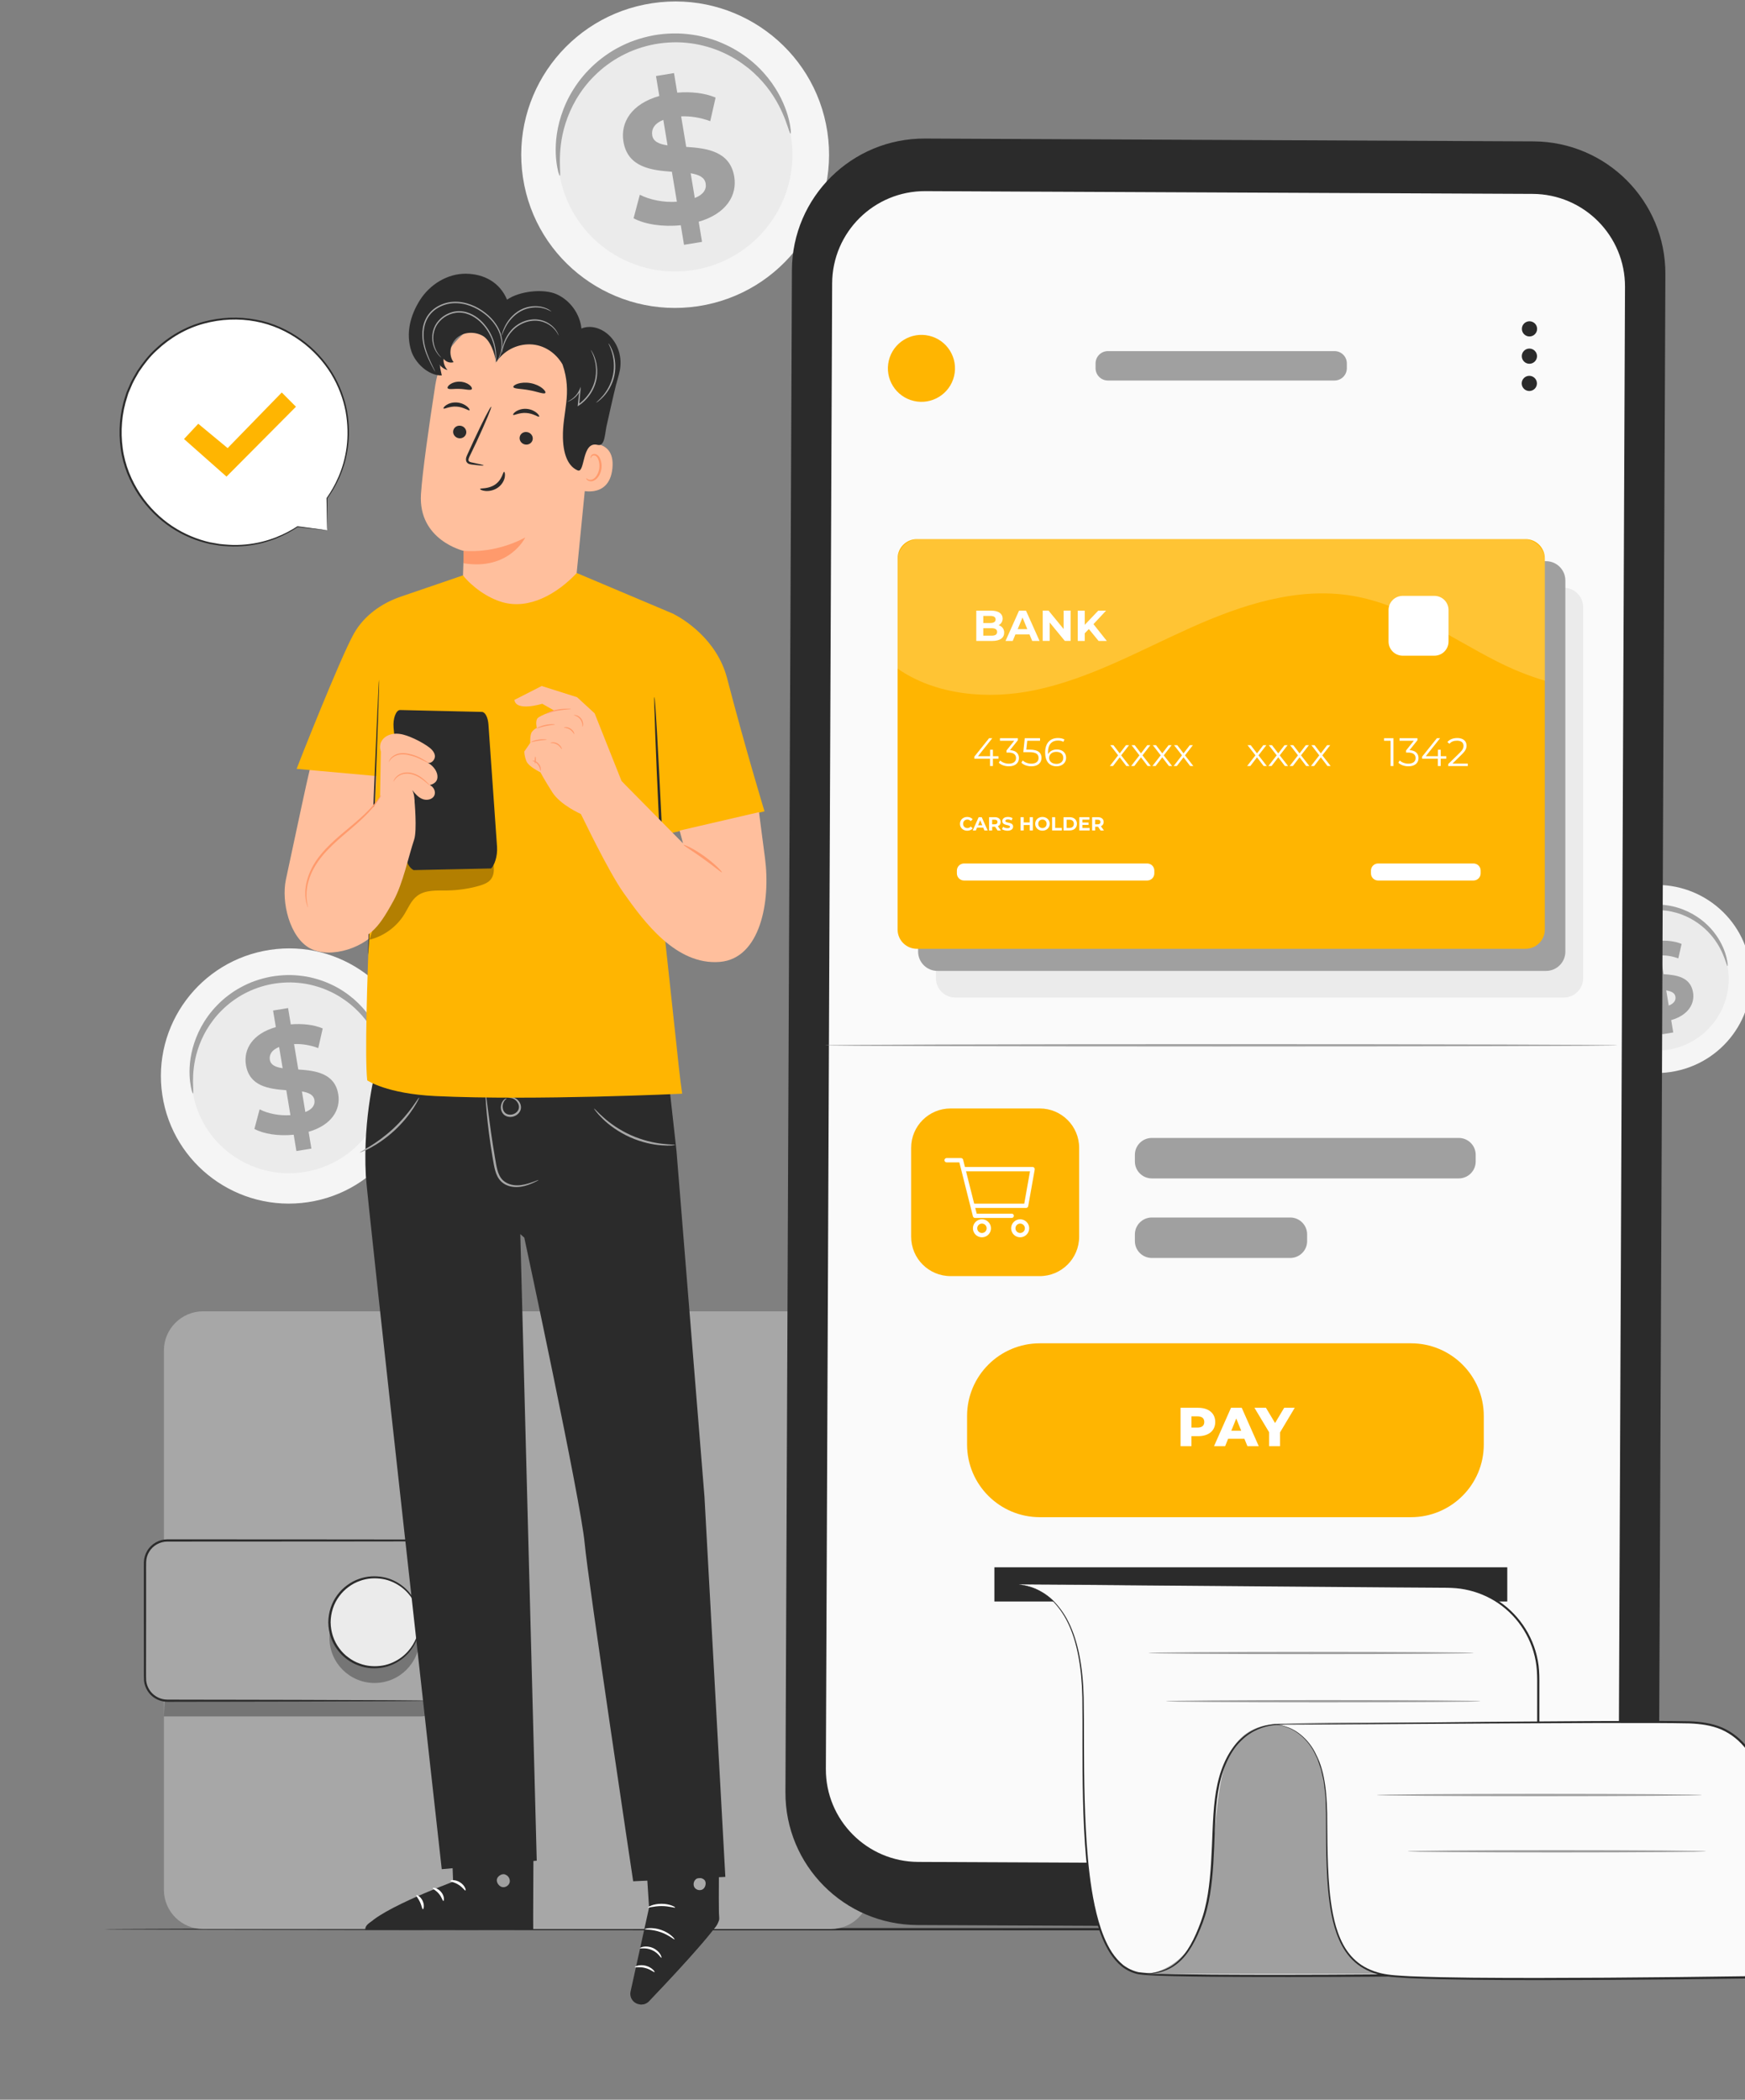 <svg width="290" height="349" viewBox="0 0 290 349" fill="none" xmlns="http://www.w3.org/2000/svg">
<rect x="0" y="0" width="290" height="349" fill="#808080" stroke="none"/>
<g clip-path="url(#clip0_59_1751)">
<path d="M137.496 21.904C139.593 35.811 129.972 48.788 116.005 50.896C102.039 52.997 89.006 43.425 86.909 29.517C84.811 15.609 94.433 2.632 108.399 0.532C122.373 -1.576 135.398 7.996 137.496 21.904Z" fill="#F5F5F5"/>
<path d="M131.479 22.812C133.077 33.413 125.747 43.305 115.102 44.907C104.458 46.508 94.53 39.216 92.925 28.615C91.328 18.015 98.658 8.122 109.302 6.521C119.954 4.919 129.882 12.212 131.479 22.812Z" fill="#EBEBEB"/>
<path d="M131.382 22.209C131.263 22.232 131.054 21.397 130.524 19.974C129.986 18.559 129.083 16.525 127.411 14.41C126.575 13.359 125.56 12.287 124.328 11.296C123.097 10.32 121.671 9.404 120.059 8.689C119.252 8.331 118.402 8.011 117.513 7.765C116.625 7.512 115.699 7.311 114.751 7.191C113.803 7.072 112.826 7.005 111.833 7.035C110.84 7.065 109.84 7.162 108.84 7.34C107.839 7.527 106.869 7.787 105.928 8.115C104.988 8.435 104.1 8.845 103.256 9.292C102.405 9.739 101.614 10.253 100.875 10.804C100.128 11.348 99.449 11.951 98.822 12.57C97.561 13.806 96.553 15.17 95.754 16.518C94.963 17.874 94.388 19.237 93.978 20.518C93.164 23.088 93.045 25.3 93.045 26.82C93.052 28.34 93.149 29.197 93.037 29.211C92.955 29.226 92.656 28.407 92.463 26.85C92.283 25.3 92.239 22.976 92.963 20.228C93.328 18.857 93.873 17.389 94.672 15.915C95.478 14.447 96.516 12.965 97.844 11.609C98.501 10.931 99.225 10.275 100.017 9.672C100.808 9.069 101.651 8.502 102.562 8.011C103.473 7.519 104.428 7.072 105.436 6.722C106.443 6.365 107.496 6.089 108.571 5.88C109.653 5.687 110.736 5.582 111.803 5.56C112.87 5.53 113.923 5.612 114.953 5.754C115.976 5.888 116.968 6.119 117.924 6.409C118.879 6.685 119.782 7.05 120.641 7.452C122.358 8.249 123.858 9.27 125.134 10.357C126.403 11.452 127.441 12.629 128.262 13.784C129.912 16.101 130.703 18.291 131.084 19.803C131.457 21.323 131.472 22.194 131.382 22.209Z" fill="#A0A0A0"/>
<path d="M116.117 36.854L116.67 40.199L113.677 40.691L113.139 37.435C110.146 37.748 107.153 37.286 105.294 36.281L106.331 32.37C108.011 33.226 110.295 33.681 112.49 33.532L111.661 28.548C108.205 28.295 104.316 27.803 103.607 23.527C103.084 20.361 104.936 17.27 109.571 15.952L109.019 12.637L112.012 12.145L112.549 15.4C114.826 15.207 117.103 15.445 118.924 16.22L118.036 20.138C116.364 19.527 114.729 19.274 113.199 19.341L114.042 24.414C117.491 24.637 121.32 25.144 122.022 29.353C122.544 32.452 120.723 35.513 116.117 36.854ZM110.937 24.161L110.235 19.922C108.713 20.54 108.227 21.509 108.392 22.5C108.563 23.542 109.556 23.959 110.937 24.161ZM117.274 30.5C117.103 29.457 116.14 29.032 114.781 28.794L115.468 32.913C116.909 32.34 117.439 31.461 117.274 30.5Z" fill="#A0A0A0"/>
<path d="M290.853 160.385C292.145 168.922 286.24 176.885 277.664 178.174C269.087 179.463 261.092 173.593 259.809 165.056C258.517 156.519 264.422 148.556 272.998 147.267C281.568 145.971 289.562 151.848 290.853 160.385Z" fill="#F5F5F5"/>
<path d="M287.158 160.936C288.144 167.439 283.643 173.511 277.111 174.494C270.58 175.477 264.489 171 263.503 164.497C262.518 157.994 267.019 151.923 273.551 150.939C280.082 149.956 286.173 154.433 287.158 160.936Z" fill="#EBEBEB"/>
<path d="M287.099 160.571C287.024 160.586 286.897 160.072 286.569 159.201C286.24 158.329 285.681 157.085 284.658 155.789C284.143 155.141 283.523 154.485 282.769 153.882C282.016 153.279 281.142 152.72 280.149 152.28C279.657 152.057 279.134 151.863 278.589 151.714C278.044 151.558 277.477 151.431 276.895 151.364C276.313 151.29 275.715 151.252 275.103 151.267C274.499 151.282 273.879 151.349 273.267 151.453C272.655 151.573 272.058 151.729 271.483 151.93C270.908 152.124 270.363 152.377 269.841 152.653C269.318 152.928 268.833 153.241 268.378 153.576C267.923 153.912 267.505 154.277 267.116 154.657C266.34 155.416 265.728 156.251 265.235 157.078C264.75 157.912 264.392 158.746 264.146 159.528C263.645 161.1 263.571 162.463 263.571 163.395C263.578 164.326 263.638 164.855 263.563 164.862C263.511 164.87 263.332 164.37 263.212 163.417C263.101 162.463 263.078 161.041 263.519 159.35C263.742 158.508 264.078 157.607 264.571 156.705C265.064 155.804 265.706 154.895 266.519 154.061C266.922 153.644 267.363 153.241 267.848 152.876C268.333 152.504 268.848 152.161 269.408 151.856C269.968 151.558 270.55 151.282 271.17 151.066C271.789 150.85 272.431 150.679 273.095 150.552C273.76 150.433 274.424 150.373 275.081 150.351C275.738 150.336 276.38 150.381 277.014 150.47C277.641 150.552 278.253 150.694 278.836 150.872C279.418 151.044 279.978 151.267 280.5 151.513C281.553 152.005 282.471 152.63 283.255 153.293C284.031 153.964 284.673 154.686 285.173 155.394C286.188 156.817 286.673 158.158 286.905 159.089C287.144 160.028 287.151 160.564 287.099 160.571Z" fill="#A0A0A0"/>
<path d="M277.731 169.555L278.074 171.604L276.238 171.909L275.909 169.913C274.073 170.106 272.237 169.823 271.095 169.205L271.737 166.806C272.767 167.335 274.17 167.611 275.514 167.522L275.006 164.46C272.886 164.303 270.498 163.998 270.065 161.383C269.744 159.439 270.878 157.54 273.722 156.735L273.386 154.701L275.223 154.396L275.551 156.392C276.947 156.273 278.343 156.422 279.463 156.891L278.918 159.298C277.895 158.918 276.887 158.769 275.954 158.806L276.469 161.92C278.582 162.061 280.94 162.367 281.366 164.952C281.679 166.859 280.552 168.736 277.731 169.555ZM274.551 161.763L274.118 159.164C273.185 159.543 272.886 160.139 272.983 160.743C273.095 161.383 273.7 161.644 274.551 161.763ZM278.44 165.659C278.335 165.019 277.746 164.758 276.91 164.616L277.328 167.142C278.216 166.784 278.537 166.248 278.44 165.659Z" fill="#A0A0A0"/>
<path d="M69.091 175.678C70.838 187.262 62.828 198.063 51.199 199.814C39.569 201.564 28.723 193.594 26.977 182.01C25.23 170.427 33.239 159.625 44.869 157.875C56.491 156.124 67.344 164.095 69.091 175.678Z" fill="#F5F5F5"/>
<path d="M64.082 176.431C65.419 185.258 59.313 193.489 50.445 194.823C41.584 196.156 33.314 190.085 31.985 181.258C30.657 172.43 36.755 164.199 45.623 162.866C54.483 161.532 62.746 167.603 64.082 176.431Z" fill="#EBEBEB"/>
<path d="M64 175.924C63.903 175.939 63.732 175.246 63.284 174.062C62.836 172.885 62.082 171.194 60.694 169.428C59.999 168.549 59.148 167.663 58.126 166.836C57.103 166.024 55.916 165.257 54.565 164.668C53.893 164.37 53.184 164.102 52.445 163.901C51.706 163.692 50.938 163.521 50.146 163.424C49.355 163.327 48.541 163.268 47.72 163.298C46.899 163.32 46.063 163.402 45.227 163.551C44.391 163.707 43.585 163.923 42.809 164.192C42.025 164.46 41.286 164.802 40.584 165.167C39.875 165.54 39.218 165.972 38.599 166.426C37.979 166.881 37.412 167.38 36.889 167.894C35.844 168.922 35.001 170.054 34.329 171.179C33.665 172.311 33.187 173.443 32.851 174.509C32.172 176.647 32.075 178.494 32.075 179.753C32.082 181.019 32.164 181.727 32.067 181.749C31.993 181.764 31.754 181.079 31.59 179.783C31.44 178.494 31.403 176.557 32.008 174.27C32.314 173.131 32.769 171.909 33.433 170.68C34.105 169.458 34.971 168.222 36.076 167.097C36.621 166.531 37.225 165.987 37.882 165.488C38.539 164.989 39.241 164.512 40.002 164.11C40.756 163.7 41.555 163.327 42.398 163.037C43.234 162.739 44.115 162.508 45.011 162.337C45.914 162.18 46.81 162.091 47.698 162.068C48.586 162.046 49.467 162.113 50.318 162.225C51.169 162.337 51.997 162.53 52.789 162.769C53.58 163 54.334 163.298 55.05 163.633C56.484 164.296 57.73 165.145 58.79 166.054C59.843 166.97 60.709 167.946 61.395 168.907C62.769 170.836 63.426 172.661 63.746 173.92C64.06 175.187 64.067 175.917 64 175.924Z" fill="#A0A0A0"/>
<path d="M51.288 188.119L51.751 190.905L49.258 191.314L48.81 188.603C46.317 188.864 43.824 188.484 42.279 187.642L43.145 184.387C44.541 185.102 46.444 185.474 48.265 185.355L47.578 181.206C44.705 180.99 41.465 180.58 40.875 177.027C40.435 174.39 41.98 171.812 45.839 170.717L45.384 167.961L47.877 167.551L48.325 170.263C50.221 170.106 52.117 170.3 53.632 170.941L52.893 174.203C51.505 173.689 50.139 173.481 48.87 173.54L49.572 177.764C52.445 177.95 55.633 178.375 56.215 181.876C56.64 184.454 55.118 187.001 51.288 188.119ZM46.974 177.548L46.384 174.017C45.115 174.531 44.712 175.343 44.846 176.163C44.996 177.034 45.824 177.384 46.974 177.548ZM52.251 182.83C52.109 181.958 51.303 181.608 50.176 181.407L50.743 184.834C51.945 184.364 52.386 183.627 52.251 182.83Z" fill="#A0A0A0"/>
<path d="M355.877 320.656C355.877 320.76 280.09 320.849 186.619 320.849C93.119 320.849 17.34 320.76 17.34 320.656C17.34 320.551 93.112 320.462 186.619 320.462C280.09 320.462 355.877 320.544 355.877 320.656Z" fill="#2B2B2B"/>
<path d="M138.078 320.626H33.777C30.164 320.626 27.238 317.706 27.238 314.101V224.479C27.238 220.873 30.164 217.953 33.777 217.953H138.085C141.698 217.953 144.624 220.873 144.624 224.479V314.101C144.617 317.706 141.691 320.626 138.078 320.626Z" fill="#A7A7A7"/>
<g opacity="0.3">
<path d="M27.238 285.287H69.995C71.637 285.287 72.973 283.961 72.973 282.315H27.357L27.238 285.287Z" fill="black"/>
</g>
<path d="M71.01 282.687H27.813C25.76 282.687 24.088 281.026 24.088 278.97V259.751C24.088 257.702 25.753 256.034 27.813 256.034H71.002C73.055 256.034 74.727 257.695 74.727 259.751V278.97C74.727 281.026 73.062 282.687 71.01 282.687Z" fill="#A7A7A7"/>
<path d="M71.01 282.687C71.002 282.65 71.547 282.732 72.458 282.352C72.898 282.151 73.421 281.815 73.868 281.257C74.301 280.705 74.652 279.916 74.652 278.992C74.637 275.23 74.615 269.822 74.593 263.133C74.593 262.298 74.585 261.442 74.585 260.563C74.578 260.123 74.6 259.676 74.54 259.259C74.481 258.834 74.346 258.417 74.13 258.03C73.704 257.263 72.973 256.644 72.099 256.369C71.659 256.227 71.211 256.19 70.726 256.197C70.241 256.197 69.756 256.197 69.263 256.197C65.322 256.205 61.104 256.212 56.67 256.212C47.803 256.22 38.047 256.22 27.813 256.227C26.596 256.22 25.409 256.883 24.797 257.918C24.476 258.425 24.312 259.013 24.289 259.609C24.274 260.22 24.282 260.853 24.282 261.472C24.282 263.96 24.282 266.41 24.282 268.816C24.282 271.223 24.282 273.591 24.274 275.908C24.282 277.055 24.252 278.232 24.289 279.327C24.401 280.4 25.021 281.398 25.924 281.949C26.372 282.233 26.88 282.411 27.395 282.471C27.902 282.523 28.47 282.486 29.007 282.501C30.089 282.501 31.157 282.501 32.202 282.508C34.299 282.508 36.345 282.516 38.315 282.516C42.256 282.523 45.929 282.531 49.288 282.538C55.984 282.56 61.41 282.583 65.172 282.598C67.038 282.612 68.487 282.627 69.494 282.635C69.972 282.642 70.345 282.65 70.614 282.657C70.875 282.672 71.01 282.687 71.01 282.687C71.01 282.687 70.875 282.702 70.621 282.702C70.353 282.709 69.98 282.709 69.502 282.724C68.494 282.732 67.046 282.747 65.18 282.761C61.41 282.776 55.991 282.799 49.295 282.821C45.936 282.829 42.264 282.836 38.323 282.843C36.352 282.843 34.314 282.851 32.209 282.851C31.157 282.851 30.089 282.851 29.014 282.858C28.47 282.851 27.947 282.888 27.365 282.829C26.797 282.761 26.238 282.568 25.745 282.262C24.752 281.659 24.066 280.556 23.939 279.38C23.894 278.21 23.924 277.093 23.916 275.923C23.916 273.606 23.916 271.237 23.909 268.831C23.909 266.425 23.909 263.974 23.909 261.486C23.909 260.861 23.901 260.25 23.916 259.609C23.939 258.954 24.133 258.298 24.483 257.732C25.163 256.585 26.477 255.847 27.828 255.855C38.061 255.862 47.81 255.862 56.685 255.87C61.119 255.877 65.337 255.885 69.278 255.885C69.77 255.885 70.263 255.885 70.741 255.885C71.219 255.877 71.741 255.914 72.211 256.078C73.159 256.384 73.951 257.054 74.406 257.888C74.637 258.306 74.787 258.76 74.846 259.222C74.906 259.691 74.884 260.131 74.884 260.57C74.884 261.449 74.876 262.306 74.876 263.14C74.846 269.822 74.831 275.238 74.817 279C74.802 279.961 74.428 280.773 73.973 281.339C73.503 281.905 72.965 282.24 72.502 282.434C72.04 282.627 71.659 282.665 71.405 282.702C71.136 282.694 71.01 282.687 71.01 282.687Z" fill="#2B2B2B"/>
<g opacity="0.3">
<path d="M62.246 279.73C66.385 279.73 69.741 276.381 69.741 272.251C69.741 268.12 66.385 264.772 62.246 264.772C58.107 264.772 54.752 268.12 54.752 272.251C54.752 276.381 58.107 279.73 62.246 279.73Z" fill="black"/>
</g>
<path d="M67.543 274.932C70.469 272.012 70.469 267.276 67.543 264.355C64.616 261.435 59.871 261.435 56.944 264.355C54.017 267.276 54.017 272.012 56.944 274.932C59.871 277.853 64.616 277.853 67.543 274.932Z" fill="#EBEBEB"/>
<path d="M69.748 269.643C69.696 269.651 69.741 268.973 69.442 267.833C69.151 266.716 68.397 265.069 66.703 263.803C65.867 263.185 64.814 262.656 63.605 262.447C62.403 262.246 61.044 262.291 59.761 262.783C59.111 263.006 58.484 263.349 57.909 263.781C57.327 264.205 56.805 264.727 56.364 265.33C55.468 266.522 54.961 268.057 54.946 269.636C54.961 271.215 55.468 272.75 56.364 273.949C56.797 274.552 57.327 275.081 57.909 275.498C58.484 275.93 59.111 276.273 59.761 276.497C61.052 276.988 62.403 277.033 63.605 276.832C64.814 276.623 65.867 276.094 66.703 275.476C68.389 274.21 69.144 272.563 69.442 271.446C69.733 270.314 69.696 269.643 69.748 269.643C69.748 269.643 69.845 270.314 69.584 271.491C69.33 272.645 68.599 274.359 66.867 275.7C66.008 276.355 64.926 276.921 63.664 277.152C62.41 277.376 60.992 277.346 59.634 276.839C58.954 276.608 58.29 276.251 57.685 275.804C57.073 275.364 56.514 274.813 56.058 274.18C55.11 272.928 54.573 271.312 54.558 269.643C54.573 267.982 55.11 266.366 56.058 265.107C56.521 264.474 57.073 263.922 57.685 263.483C58.29 263.036 58.947 262.678 59.634 262.447C60.992 261.941 62.41 261.911 63.664 262.134C64.926 262.365 66.016 262.932 66.867 263.587C68.599 264.928 69.33 266.649 69.584 267.796C69.838 268.98 69.748 269.643 69.748 269.643Z" fill="#2B2B2B"/>
<path d="M253.568 320.432L152.455 319.963C140.295 319.911 130.479 310.026 130.531 297.891L131.606 44.914C131.658 32.772 141.564 22.969 153.731 23.029L254.845 23.498C267.004 23.558 276.82 33.435 276.768 45.57L275.693 298.546C275.648 310.689 265.743 320.492 253.568 320.432Z" fill="#2B2B2B"/>
<path d="M254.703 32.228L235.101 32.139L177.849 31.878L170.952 31.849L153.791 31.767C145.266 31.729 138.332 38.59 138.294 47.097L137.249 294.017C137.212 302.517 144.087 309.437 152.604 309.474L253.516 309.936C262.041 309.973 268.975 303.113 269.012 294.606L270.057 47.685C270.095 39.186 263.22 32.266 254.703 32.228Z" fill="#FAFAFA"/>
<path d="M255.449 54.666C255.449 55.358 254.882 55.925 254.18 55.925C253.486 55.925 252.919 55.358 252.919 54.658C252.919 53.965 253.486 53.399 254.188 53.399C254.89 53.407 255.457 53.973 255.449 54.666Z" fill="#2B2B2B"/>
<path d="M255.435 59.202C255.435 59.895 254.867 60.461 254.166 60.461C253.471 60.461 252.904 59.895 252.904 59.195C252.904 58.502 253.471 57.936 254.173 57.936C254.875 57.943 255.435 58.509 255.435 59.202Z" fill="#2B2B2B"/>
<path d="M255.42 63.731C255.42 64.424 254.852 64.99 254.151 64.99C253.456 64.99 252.889 64.424 252.889 63.724C252.889 63.031 253.456 62.465 254.158 62.465C254.86 62.472 255.42 63.038 255.42 63.731Z" fill="#2B2B2B"/>
<path d="M259.891 165.801H158.747C156.978 165.801 155.537 164.363 155.537 162.598V100.903C155.537 99.138 156.971 97.7 158.747 97.7H259.891C261.66 97.7 263.101 99.138 263.101 100.903V162.598C263.101 164.363 261.667 165.801 259.891 165.801Z" fill="#EBEBEB"/>
<path d="M256.935 161.376H155.791C154.022 161.376 152.581 159.938 152.581 158.173V96.478C152.581 94.713 154.022 93.275 155.791 93.275H256.935C258.704 93.275 260.145 94.713 260.145 96.478V158.173C260.145 159.946 258.711 161.376 256.935 161.376Z" fill="#A0A0A0"/>
<path d="M253.524 157.704H152.38C150.611 157.704 149.17 156.273 149.17 154.5V92.806C149.17 91.04 150.611 89.603 152.38 89.603H253.524C255.293 89.603 256.733 91.04 256.733 92.806V154.5C256.733 156.266 255.3 157.704 253.524 157.704Z" fill="#FFB501"/>
<path d="M166.883 105.157C166.883 106.028 166.189 106.535 164.86 106.535H162.248V101.499H164.719C165.98 101.499 166.63 102.028 166.63 102.81C166.63 103.317 166.368 103.704 165.958 103.92C166.525 104.091 166.883 104.523 166.883 105.157ZM163.412 102.371V103.555H164.577C165.144 103.555 165.458 103.354 165.458 102.959C165.458 102.564 165.144 102.371 164.577 102.371H163.412ZM165.711 105.037C165.711 104.613 165.39 104.412 164.778 104.412H163.412V105.656H164.778C165.383 105.656 165.711 105.469 165.711 105.037Z" fill="white"/>
<path d="M171.093 105.454H168.749L168.302 106.534H167.107L169.354 101.499H170.511L172.765 106.534H171.541L171.093 105.454ZM170.728 104.568L169.929 102.639L169.13 104.568H170.728Z" fill="white"/>
<path d="M177.923 101.491V106.527H176.96L174.445 103.466V106.527H173.288V101.491H174.258L176.766 104.553V101.491H177.923Z" fill="white"/>
<path d="M180.954 104.553L180.275 105.261V106.534H179.11V101.499H180.275V103.853L182.514 101.499H183.813L181.723 103.741L183.94 106.534H182.574L180.954 104.553Z" fill="white"/>
<path d="M165.935 126.111H165.01V127.325H164.532V126.111H161.92V125.769L164.375 122.699H164.905L162.532 125.687H164.547V124.614H165.01V125.687H165.935V126.111Z" fill="white"/>
<path d="M169.339 125.999C169.339 126.774 168.779 127.37 167.66 127.37C166.988 127.37 166.346 127.139 165.988 126.774L166.219 126.394C166.518 126.707 167.055 126.931 167.66 126.931C168.429 126.931 168.854 126.573 168.854 125.999C168.854 125.441 168.466 125.083 167.6 125.083H167.272V124.733L168.555 123.124H166.182V122.699H169.16V123.035L167.846 124.681C168.847 124.741 169.339 125.262 169.339 125.999Z" fill="white"/>
<path d="M173.086 125.97C173.086 126.759 172.534 127.37 171.407 127.37C170.735 127.37 170.101 127.139 169.742 126.774L169.974 126.394C170.272 126.707 170.802 126.931 171.399 126.931C172.191 126.931 172.601 126.551 172.601 125.985C172.601 125.389 172.228 125.016 171.049 125.016H170.063L170.302 122.699H172.84V123.124H170.72L170.563 124.599H171.161C172.556 124.599 173.086 125.15 173.086 125.97Z" fill="white"/>
<path d="M177.177 125.947C177.177 126.811 176.498 127.37 175.594 127.37C174.363 127.37 173.691 126.521 173.691 125.061C173.691 123.489 174.549 122.67 175.811 122.67C176.229 122.67 176.617 122.744 176.908 122.923L176.714 123.303C176.475 123.146 176.162 123.087 175.811 123.087C174.811 123.087 174.169 123.727 174.169 124.986C174.169 125.091 174.176 125.225 174.191 125.366C174.423 124.86 174.967 124.577 175.609 124.577C176.535 124.562 177.177 125.098 177.177 125.947ZM176.707 125.962C176.707 125.351 176.259 124.964 175.542 124.964C174.833 124.964 174.348 125.404 174.348 125.977C174.348 126.484 174.773 126.968 175.572 126.968C176.244 126.968 176.707 126.573 176.707 125.962Z" fill="white"/>
<path d="M187.187 127.325L186.082 125.873L184.97 127.325H184.44L185.821 125.545L184.507 123.854H185.037L186.082 125.217L187.127 123.854H187.642L186.328 125.545L187.717 127.325H187.187Z" fill="white"/>
<path d="M190.725 127.325L189.62 125.873L188.508 127.325H187.978L189.359 125.545L188.045 123.854H188.575L189.62 125.217L190.665 123.854H191.18L189.867 125.545L191.255 127.325H190.725Z" fill="white"/>
<path d="M194.263 127.325L193.158 125.873L192.046 127.325H191.516L192.897 125.545L191.583 123.854H192.113L193.158 125.217L194.203 123.854H194.718L193.405 125.545L194.793 127.325H194.263Z" fill="white"/>
<path d="M197.794 127.325L196.689 125.873L195.577 127.325H195.047L196.428 125.545L195.114 123.854H195.644L196.689 125.217L197.734 123.854H198.249L196.935 125.545L198.324 127.325H197.794Z" fill="white"/>
<path d="M210.006 127.325L208.901 125.873L207.789 127.325H207.259L208.64 125.545L207.326 123.854H207.856L208.901 125.217L209.946 123.854H210.461L209.147 125.545L210.536 127.325H210.006Z" fill="white"/>
<path d="M213.536 127.325L212.432 125.873L211.32 127.325H210.79L212.17 125.545L210.857 123.854H211.387L212.432 125.217L213.477 123.854H213.992L212.678 125.545L214.066 127.325H213.536Z" fill="white"/>
<path d="M217.075 127.325L215.97 125.873L214.858 127.325H214.328L215.709 125.545L214.395 123.854H214.925L215.97 125.217L217.015 123.854H217.53L216.216 125.545L217.605 127.325H217.075Z" fill="white"/>
<path d="M220.613 127.325L219.508 125.873L218.396 127.325H217.866L219.247 125.545L217.933 123.854H218.463L219.508 125.217L220.553 123.854H221.068L219.754 125.545L221.143 127.325H220.613Z" fill="white"/>
<path d="M231.578 122.699V127.325H231.1V123.124H230.01V122.699H231.578Z" fill="white"/>
<path d="M235.743 125.999C235.743 126.774 235.183 127.37 234.064 127.37C233.392 127.37 232.75 127.139 232.392 126.774L232.623 126.394C232.922 126.707 233.459 126.931 234.064 126.931C234.833 126.931 235.258 126.573 235.258 125.999C235.258 125.441 234.87 125.083 234.004 125.083H233.675V124.733L234.959 123.124H232.586V122.699H235.564V123.035L234.25 124.681C235.251 124.741 235.743 125.262 235.743 125.999Z" fill="white"/>
<path d="M240.356 126.111H239.431V127.325H238.953V126.111H236.34V125.769L238.796 122.699H239.326L236.952 125.687H238.968V124.614H239.431V125.687H240.356V126.111Z" fill="white"/>
<path d="M243.932 126.908V127.333H240.677V126.998L242.603 125.113C243.126 124.599 243.223 124.286 243.223 123.973C243.223 123.437 242.85 123.109 242.14 123.109C241.595 123.109 241.177 123.273 240.879 123.623L240.543 123.333C240.901 122.908 241.476 122.67 242.185 122.67C243.126 122.67 243.723 123.146 243.723 123.921C243.723 124.361 243.581 124.763 242.961 125.366L241.386 126.916H243.932V126.908Z" fill="white"/>
<path d="M159.538 136.928C159.538 136.265 160.053 135.788 160.74 135.788C161.121 135.788 161.442 135.929 161.651 136.175L161.322 136.481C161.173 136.309 160.986 136.22 160.77 136.22C160.359 136.22 160.061 136.51 160.061 136.928C160.061 137.345 160.352 137.635 160.77 137.635C160.994 137.635 161.181 137.546 161.322 137.375L161.651 137.68C161.442 137.933 161.121 138.075 160.74 138.075C160.046 138.067 159.538 137.591 159.538 136.928Z" fill="white"/>
<path d="M163.405 137.561H162.375L162.181 138.03H161.658L162.644 135.825H163.151L164.136 138.03H163.599L163.405 137.561ZM163.248 137.174L162.897 136.332L162.546 137.174H163.248Z" fill="white"/>
<path d="M165.786 138.03L165.361 137.412H165.338H164.89V138.03H164.375V135.825H165.331C165.921 135.825 166.294 136.131 166.294 136.63C166.294 136.957 166.13 137.203 165.838 137.33L166.339 138.038H165.786V138.03ZM165.301 136.242H164.883V137.01H165.301C165.614 137.01 165.771 136.868 165.771 136.622C165.771 136.384 165.614 136.242 165.301 136.242Z" fill="white"/>
<path d="M166.525 137.814L166.697 137.427C166.883 137.561 167.16 137.658 167.428 137.658C167.734 137.658 167.854 137.553 167.854 137.419C167.854 137.01 166.57 137.293 166.57 136.473C166.57 136.101 166.876 135.788 167.503 135.788C167.779 135.788 168.063 135.855 168.272 135.982L168.115 136.369C167.906 136.25 167.697 136.198 167.503 136.198C167.197 136.198 167.085 136.309 167.085 136.451C167.085 136.861 168.369 136.577 168.369 137.389C168.369 137.762 168.063 138.075 167.428 138.075C167.077 138.067 166.719 137.963 166.525 137.814Z" fill="white"/>
<path d="M171.646 135.825V138.03H171.131V137.129H170.123V138.03H169.608V135.825H170.123V136.697H171.131V135.825H171.646Z" fill="white"/>
<path d="M172.034 136.928C172.034 136.272 172.549 135.788 173.243 135.788C173.937 135.788 174.452 136.272 174.452 136.928C174.452 137.583 173.937 138.067 173.243 138.067C172.541 138.067 172.034 137.583 172.034 136.928ZM173.937 136.928C173.937 136.51 173.639 136.22 173.243 136.22C172.847 136.22 172.549 136.51 172.549 136.928C172.549 137.345 172.847 137.635 173.243 137.635C173.639 137.635 173.937 137.345 173.937 136.928Z" fill="white"/>
<path d="M174.84 135.825H175.356V137.613H176.468V138.03H174.848V135.825H174.84Z" fill="white"/>
<path d="M176.751 135.825H177.759C178.483 135.825 178.976 136.257 178.976 136.928C178.976 137.598 178.483 138.03 177.759 138.03H176.751V135.825ZM177.737 137.613C178.177 137.613 178.461 137.352 178.461 136.928C178.461 136.503 178.17 136.242 177.737 136.242H177.267V137.613H177.737Z" fill="white"/>
<path d="M181.081 137.62V138.03H179.372V135.825H181.044V136.235H179.879V136.712H180.909V137.106H179.879V137.62H181.081Z" fill="white"/>
<path d="M182.902 138.03L182.477 137.412H182.454H182.006V138.03H181.499V135.825H182.454C183.044 135.825 183.417 136.131 183.417 136.63C183.417 136.957 183.253 137.203 182.962 137.33L183.462 138.038H182.902V138.03ZM182.417 136.242H181.999V137.01H182.417C182.73 137.01 182.887 136.868 182.887 136.622C182.887 136.384 182.73 136.242 182.417 136.242Z" fill="white"/>
<path d="M190.65 146.351H160.21C159.553 146.351 159.023 145.822 159.023 145.167V144.705C159.023 144.049 159.553 143.52 160.21 143.52H190.65C191.307 143.52 191.837 144.049 191.837 144.705V145.167C191.837 145.822 191.307 146.351 190.65 146.351Z" fill="white"/>
<path d="M244.88 146.351H229.025C228.368 146.351 227.838 145.822 227.838 145.167V144.705C227.838 144.049 228.368 143.52 229.025 143.52H244.88C245.537 143.52 246.067 144.049 246.067 144.705V145.167C246.067 145.822 245.529 146.351 244.88 146.351Z" fill="white"/>
<g opacity="0.2">
<path d="M253.173 89.603H152.738C150.768 89.603 149.178 91.197 149.178 93.156V111.138C155.523 115.556 164.241 116.33 171.974 114.714C181.088 112.814 189.344 108.159 197.839 104.352C206.333 100.538 215.656 97.476 224.838 99.048C233.496 100.531 240.879 105.916 248.709 109.902C251.24 111.19 253.964 112.323 256.748 113.135V93.163C256.733 91.197 255.136 89.603 253.173 89.603Z" fill="white"/>
</g>
<path d="M172.788 212.105H157.978C154.358 212.105 151.424 209.178 151.424 205.565V190.778C151.424 187.165 154.358 184.238 157.978 184.238H172.788C176.408 184.238 179.342 187.165 179.342 190.778V205.558C179.342 209.178 176.408 212.105 172.788 212.105Z" fill="#FFB501"/>
<path d="M168.137 202.436H162.039C161.875 202.436 161.733 202.325 161.688 202.161L159.434 193.199H157.314C157.112 193.199 156.956 193.035 156.956 192.842C156.956 192.641 157.12 192.484 157.314 192.484H159.71C159.874 192.484 160.016 192.596 160.061 192.76L162.315 201.721H168.137C168.339 201.721 168.496 201.885 168.496 202.079C168.496 202.272 168.339 202.436 168.137 202.436Z" fill="white"/>
<path d="M163.188 205.297C163.819 205.297 164.33 204.787 164.33 204.157C164.33 203.528 163.819 203.017 163.188 203.017C162.558 203.017 162.046 203.528 162.046 204.157C162.046 204.787 162.558 205.297 163.188 205.297Z" fill="#FFB501"/>
<path d="M163.188 205.654C162.36 205.654 161.688 204.984 161.688 204.157C161.688 203.33 162.36 202.66 163.188 202.66C164.017 202.66 164.689 203.33 164.689 204.157C164.696 204.984 164.017 205.654 163.188 205.654ZM163.188 203.375C162.755 203.375 162.405 203.725 162.405 204.157C162.405 204.589 162.755 204.939 163.188 204.939C163.621 204.939 163.972 204.589 163.972 204.157C163.972 203.725 163.621 203.375 163.188 203.375Z" fill="white"/>
<path d="M169.541 205.297C170.171 205.297 170.683 204.787 170.683 204.157C170.683 203.528 170.171 203.017 169.541 203.017C168.91 203.017 168.399 203.528 168.399 204.157C168.399 204.787 168.91 205.297 169.541 205.297Z" fill="#FFB501"/>
<path d="M169.541 205.654C168.712 205.654 168.04 204.984 168.04 204.157C168.04 203.33 168.712 202.66 169.541 202.66C170.369 202.66 171.041 203.33 171.041 204.157C171.041 204.984 170.369 205.654 169.541 205.654ZM169.541 203.375C169.108 203.375 168.757 203.725 168.757 204.157C168.757 204.589 169.108 204.939 169.541 204.939C169.974 204.939 170.324 204.589 170.324 204.157C170.324 203.725 169.966 203.375 169.541 203.375Z" fill="white"/>
<path d="M170.519 200.775H161.83C161.628 200.775 161.472 200.611 161.472 200.417C161.472 200.224 161.636 200.06 161.83 200.06H170.22L171.175 194.689C169.078 194.689 160.292 194.689 160.21 194.689C160.009 194.689 159.852 194.525 159.852 194.324C159.852 194.123 160.016 193.966 160.21 193.966C160.225 193.959 161.487 193.966 163.188 193.966C166.562 193.966 171.601 193.966 171.601 193.966C171.705 193.966 171.81 194.011 171.877 194.093C171.944 194.175 171.974 194.279 171.959 194.384L170.877 200.47C170.847 200.656 170.698 200.775 170.519 200.775Z" fill="white"/>
<path d="M242.431 195.866H191.419C189.866 195.866 188.605 194.607 188.605 193.058V191.948C188.605 190.398 189.866 189.139 191.419 189.139H242.431C243.984 189.139 245.245 190.398 245.245 191.948V193.058C245.245 194.607 243.984 195.866 242.431 195.866Z" fill="#A0A0A0"/>
<path d="M214.417 209.088H191.419C189.866 209.088 188.605 207.83 188.605 206.28V205.17C188.605 203.621 189.866 202.362 191.419 202.362H214.417C215.97 202.362 217.231 203.621 217.231 205.17V206.28C217.239 207.83 215.977 209.088 214.417 209.088Z" fill="#A0A0A0"/>
<path d="M268.788 173.742C268.788 173.846 239.311 173.935 202.959 173.935C166.592 173.935 137.122 173.846 137.122 173.742C137.122 173.637 166.592 173.548 202.959 173.548C239.311 173.548 268.788 173.637 268.788 173.742Z" fill="#A0A0A0"/>
<path d="M234.489 252.175H172.818C166.137 252.175 160.718 246.767 160.718 240.1V235.347C160.718 228.68 166.137 223.272 172.818 223.272H234.489C241.17 223.272 246.589 228.68 246.589 235.347V240.1C246.589 246.767 241.17 252.175 234.489 252.175Z" fill="#FFB501"/>
<path d="M201.959 236.353C201.959 237.805 200.862 238.707 199.115 238.707H198.003V240.375H196.196V233.991H199.122C200.869 233.991 201.959 234.9 201.959 236.353ZM200.138 236.353C200.138 235.757 199.764 235.414 199.018 235.414H198.01V237.284H199.018C199.757 237.284 200.138 236.941 200.138 236.353Z" fill="white"/>
<path d="M206.803 239.139H204.101L203.601 240.375H201.757L204.579 233.991H206.363L209.192 240.375H207.311L206.803 239.139ZM206.273 237.805L205.452 235.764L204.631 237.805H206.273Z" fill="white"/>
<path d="M212.723 238.088V240.375H210.916V238.059L208.475 233.991H210.386L211.902 236.524L213.417 233.991H215.171L212.723 238.088Z" fill="white"/>
<path d="M158.561 62.507C159.27 59.517 157.417 56.518 154.42 55.809C151.423 55.101 148.418 56.951 147.709 59.942C146.999 62.932 148.853 65.931 151.849 66.639C154.846 67.348 157.851 65.498 158.561 62.507Z" fill="#FFB501"/>
<path d="M221.785 63.247H184.119C182.992 63.247 182.073 62.338 182.073 61.206V60.401C182.073 59.277 182.984 58.36 184.119 58.36H221.785C222.912 58.36 223.83 59.269 223.83 60.401V61.206C223.83 62.331 222.912 63.247 221.785 63.247Z" fill="#A0A0A0"/>
<path d="M250.493 260.503H165.256V266.187H250.493V260.503Z" fill="#2B2B2B"/>
<path d="M169.295 263.341C170.041 263.587 180.028 263.587 180.028 283.268C180.028 302.949 179.528 327.353 190.008 328.098C200.489 328.843 255.644 328.098 255.644 328.098V278.717C255.644 270.485 248.985 263.803 240.737 263.751L169.295 263.341Z" fill="#FAFAFA"/>
<path d="M169.294 263.341C170.362 263.341 185.246 263.386 210.752 263.468C217.187 263.49 224.226 263.52 231.787 263.542C233.676 263.55 235.601 263.557 237.557 263.572C239.505 263.617 241.506 263.468 243.514 263.863C245.507 264.243 247.462 265.032 249.187 266.202C250.911 267.379 252.411 268.936 253.539 270.753C254.666 272.571 255.42 274.657 255.696 276.832C255.83 277.919 255.83 279.029 255.823 280.117C255.823 281.212 255.823 282.315 255.823 283.424C255.823 287.857 255.823 292.378 255.83 296.982C255.83 306.189 255.83 315.732 255.838 325.498C255.838 326.384 255.838 327.271 255.838 328.09V328.284H255.644C236.355 328.515 218.008 328.686 201.339 328.559C199.257 328.545 197.197 328.507 195.166 328.463C193.129 328.388 191.143 328.41 189.142 328.135C188.15 327.919 187.224 327.472 186.44 326.868C185.671 326.235 185.037 325.483 184.5 324.671C183.455 323.04 182.79 321.244 182.275 319.464C181.26 315.888 180.82 312.328 180.499 308.908C180.193 305.489 180.058 302.197 179.984 299.06C179.819 292.781 179.946 287.104 179.872 282.128C179.775 277.167 179.006 272.869 177.461 269.725C176.707 268.146 175.744 266.909 174.796 265.963C173.818 265.04 172.818 264.474 171.982 264.086C170.287 263.408 169.272 263.401 169.294 263.341C169.406 263.356 169.593 263.386 170.004 263.446C170.466 263.535 171.168 263.677 172.026 264.027C172.87 264.399 173.893 264.965 174.885 265.889C175.848 266.835 176.841 268.079 177.61 269.666C179.185 272.832 179.984 277.152 180.096 282.128C180.193 287.112 180.081 292.788 180.26 299.053C180.349 302.189 180.484 305.474 180.797 308.879C181.118 312.283 181.574 315.829 182.581 319.367C183.096 321.125 183.753 322.898 184.776 324.485C185.298 325.267 185.91 325.997 186.649 326.6C187.403 327.174 188.277 327.598 189.217 327.8C191.128 328.053 193.158 328.038 195.181 328.105C197.212 328.142 199.264 328.18 201.347 328.194C218.008 328.306 236.355 328.12 255.644 327.889L255.449 328.083C255.449 327.263 255.449 326.377 255.449 325.49C255.449 315.724 255.449 306.189 255.457 296.975C255.457 292.371 255.457 287.849 255.464 283.417C255.464 282.307 255.464 281.205 255.464 280.11C255.472 279.007 255.464 277.927 255.337 276.869C255.076 274.746 254.337 272.712 253.24 270.932C252.143 269.152 250.68 267.632 248.993 266.477C247.306 265.33 245.402 264.556 243.447 264.183C241.498 263.796 239.505 263.93 237.565 263.885C235.624 263.87 233.705 263.855 231.824 263.848C224.3 263.788 217.291 263.736 210.894 263.684C185.306 263.483 170.362 263.349 169.294 263.341Z" fill="#2B2B2B"/>
<path d="M190.262 328.098C190.262 328.098 198.891 328.098 200.742 315.397C202.944 300.26 200.742 287.008 212.469 286.508C224.196 286.009 255.644 286.508 255.644 286.508V328.098H190.262Z" fill="#A0A0A0"/>
<path d="M210.999 286.65C210.999 286.65 220.456 285.503 220.456 301.198C220.456 316.886 220.702 327.263 231.19 328.425C241.67 329.587 306.059 328.425 306.059 328.425C306.059 328.425 295.825 323.613 295.078 309.415C294.332 295.216 291.339 286.56 281.105 286.277C270.864 286.009 210.999 286.65 210.999 286.65Z" fill="#FAFAFA"/>
<path d="M210.998 286.65C211.11 286.642 211.275 286.635 211.633 286.62C212.066 286.613 212.685 286.598 213.492 286.583C215.141 286.56 217.552 286.523 220.657 286.478C226.898 286.411 235.907 286.315 247.052 286.188C252.628 286.151 258.734 286.106 265.295 286.061C268.579 286.054 271.968 286.054 275.469 286.046C277.216 286.054 278.992 286.061 280.791 286.099C282.598 286.173 284.456 286.397 286.196 287.134C287.92 287.886 289.443 289.123 290.585 290.657C291.734 292.192 292.555 293.965 293.175 295.805C294.339 299.515 294.862 303.463 295.146 307.47C295.213 308.476 295.265 309.482 295.377 310.48L295.526 311.985L295.81 313.475L295.952 314.219L296.153 314.957L296.571 316.424C296.944 317.378 297.273 318.346 297.758 319.255C299.557 322.928 302.453 326.235 306.148 328.246L306.805 328.604L306.074 328.619C305.514 328.626 304.902 328.641 304.289 328.649C287.009 328.932 270.55 329.118 255.576 329.118C248.089 329.103 240.976 329.081 234.317 328.798C232.653 328.686 231.003 328.649 229.421 328.269C227.846 327.889 226.353 327.181 225.173 326.138C223.994 325.103 223.136 323.777 222.546 322.414C221.941 321.043 221.561 319.635 221.284 318.242C220.747 315.456 220.575 312.752 220.478 310.212C220.381 307.664 220.374 305.265 220.374 303.023C220.381 301.898 220.374 300.818 220.322 299.783C220.292 299.261 220.299 298.755 220.247 298.256C220.187 297.757 220.127 297.272 220.068 296.796C220.038 296.557 220.008 296.326 219.978 296.088C219.926 295.857 219.874 295.634 219.829 295.41C219.732 294.963 219.627 294.524 219.53 294.099C219.388 293.689 219.254 293.287 219.12 292.892C219.053 292.699 218.985 292.505 218.918 292.311C218.829 292.132 218.739 291.954 218.657 291.775C218.015 290.337 217.104 289.235 216.179 288.46C215.261 287.67 214.313 287.231 213.514 286.992C212.723 286.739 212.088 286.672 211.663 286.65C211.454 286.635 211.29 286.635 211.178 286.642C211.081 286.65 211.036 286.65 210.998 286.65C210.991 286.657 211.051 286.635 211.163 286.627C211.267 286.62 211.431 286.613 211.648 286.62C212.073 286.627 212.715 286.68 213.521 286.925C214.328 287.149 215.298 287.588 216.231 288.378C217.172 289.153 218.112 290.263 218.769 291.715C220.247 294.568 220.59 298.554 220.568 303.023C220.583 305.265 220.598 307.664 220.702 310.204C220.814 312.744 220.986 315.434 221.531 318.19C221.807 319.568 222.188 320.961 222.785 322.302C223.367 323.643 224.203 324.917 225.353 325.915C226.487 326.928 227.935 327.598 229.473 327.971C231.018 328.336 232.66 328.373 234.317 328.477C240.961 328.745 248.082 328.753 255.561 328.76C270.535 328.745 286.994 328.544 304.275 328.261C304.887 328.254 305.499 328.239 306.059 328.231L305.976 328.604C302.162 326.518 299.251 323.173 297.407 319.426C296.915 318.503 296.579 317.512 296.205 316.544L295.78 315.054L295.571 314.309L295.429 313.549L295.146 312.037L294.996 310.51C294.884 309.497 294.832 308.491 294.765 307.493C294.489 303.5 293.974 299.574 292.824 295.917C292.219 294.099 291.413 292.363 290.294 290.874C289.181 289.384 287.718 288.192 286.054 287.462C284.374 286.747 282.56 286.523 280.784 286.449C278.992 286.411 277.216 286.397 275.469 286.389C271.976 286.389 268.579 286.389 265.303 286.382C258.741 286.411 252.635 286.434 247.059 286.464C235.915 286.531 226.905 286.59 220.665 286.627C217.56 286.642 215.141 286.657 213.499 286.665C212.685 286.665 212.066 286.665 211.633 286.665C211.275 286.657 211.103 286.657 210.998 286.65Z" fill="#2B2B2B"/>
<path d="M213.492 286.628C213.492 286.672 212.738 286.598 211.401 286.784C210.088 286.97 208.117 287.544 206.385 289.22C204.624 290.851 203.317 293.526 202.661 296.617C201.981 299.731 201.944 303.254 201.787 306.942C201.63 310.629 201.392 314.175 200.585 317.304C200.197 318.868 199.623 320.298 199.04 321.602C198.443 322.905 197.779 324.075 197.002 325.028C196.234 325.982 195.338 326.69 194.479 327.151C193.614 327.613 192.793 327.829 192.128 327.963C191.456 328.068 190.926 328.12 190.568 328.105C190.21 328.105 190.023 328.105 190.023 328.09C190.023 328.075 190.21 328.053 190.568 328.031C190.926 328.016 191.441 327.941 192.106 327.814C192.755 327.658 193.554 327.427 194.382 326.958C195.204 326.489 196.054 325.796 196.793 324.85C197.532 323.911 198.174 322.756 198.749 321.46C199.316 320.164 199.869 318.749 200.242 317.207C201.018 314.115 201.25 310.599 201.407 306.919C201.571 303.239 201.616 299.694 202.325 296.535C203.011 293.392 204.377 290.665 206.214 289.011C208.02 287.305 210.065 286.762 211.401 286.62C211.737 286.575 212.043 286.553 212.305 286.561C212.566 286.553 212.79 286.553 212.969 286.568C213.305 286.598 213.492 286.613 213.492 286.628Z" fill="#2B2B2B"/>
<path d="M244.895 274.746C244.895 274.85 232.802 274.94 217.888 274.94C202.967 274.94 190.882 274.85 190.882 274.746C190.882 274.642 202.974 274.552 217.888 274.552C232.802 274.552 244.895 274.634 244.895 274.746Z" fill="#A0A0A0"/>
<path d="M246.014 282.761C246.014 282.866 234.325 282.955 219.904 282.955C205.475 282.955 193.785 282.866 193.785 282.761C193.785 282.657 205.475 282.568 219.904 282.568C234.318 282.568 246.014 282.657 246.014 282.761Z" fill="#A0A0A0"/>
<path d="M282.836 298.353C282.836 298.457 270.744 298.546 255.83 298.546C240.908 298.546 228.823 298.457 228.823 298.353C228.823 298.248 240.916 298.159 255.83 298.159C270.744 298.159 282.836 298.248 282.836 298.353Z" fill="#A0A0A0"/>
<path d="M283.508 307.709C283.508 307.813 272.416 307.903 258.734 307.903C245.051 307.903 233.959 307.813 233.959 307.709C233.959 307.605 245.051 307.515 258.734 307.515C272.416 307.515 283.508 307.605 283.508 307.709Z" fill="#A0A0A0"/>
<path d="M238.378 108.986H233.116C231.817 108.986 230.764 107.935 230.764 106.639V101.387C230.764 100.091 231.817 99.041 233.116 99.041H238.378C239.677 99.041 240.729 100.091 240.729 101.387V106.639C240.729 107.935 239.677 108.986 238.378 108.986Z" fill="white"/>
<path d="M54.379 88.135L49.445 87.539C46.317 89.625 42.533 90.809 38.435 90.705C28.776 90.459 20.736 82.779 20.057 73.154C19.273 62.04 28.223 52.632 39.465 52.922C49.012 53.168 56.984 60.669 57.805 70.167C58.208 74.883 56.864 79.293 54.327 82.816L54.334 82.809L54.379 88.135Z" fill="white"/>
<path d="M54.379 88.135C54.379 88.135 54.371 88.008 54.364 87.777C54.356 87.532 54.349 87.189 54.342 86.749C54.327 85.841 54.297 84.522 54.267 82.816L54.379 82.868L54.371 82.876C54.342 82.898 54.297 82.898 54.274 82.868C54.252 82.846 54.252 82.809 54.274 82.787C55.618 80.879 57.111 78.056 57.596 74.369C57.842 72.536 57.812 70.51 57.439 68.402C57.044 66.301 56.245 64.133 54.991 62.085C53.729 60.051 52.005 58.152 49.878 56.625C47.75 55.105 45.227 53.921 42.458 53.422C39.704 52.907 36.733 53.012 33.874 53.794C31.008 54.561 28.298 56.118 26.059 58.234C24.894 59.277 23.961 60.528 23.103 61.787C22.722 62.45 22.326 63.106 22.005 63.783L21.558 64.826L21.334 65.348L21.169 65.884C20.221 68.722 20.005 71.709 20.393 74.51C20.766 77.326 21.863 79.911 23.312 82.109C24.767 84.306 26.618 86.109 28.626 87.45C30.642 88.783 32.799 89.662 34.897 90.139C35.426 90.228 35.949 90.325 36.464 90.415C36.979 90.489 37.494 90.504 37.994 90.549C38.995 90.623 39.965 90.578 40.891 90.496C44.608 90.131 47.482 88.738 49.415 87.48C49.43 87.472 49.445 87.465 49.46 87.472C51.027 87.681 52.251 87.837 53.095 87.949C53.505 88.008 53.819 88.046 54.05 88.083C54.267 88.113 54.379 88.135 54.379 88.135C54.379 88.135 54.274 88.128 54.065 88.113C53.841 88.09 53.528 88.053 53.125 88.016C52.266 87.919 51.027 87.785 49.437 87.614L49.482 87.606C47.556 88.902 44.667 90.332 40.905 90.727C39.972 90.817 38.987 90.876 37.972 90.802C37.464 90.757 36.942 90.75 36.427 90.675C35.904 90.586 35.374 90.496 34.837 90.407C32.702 89.938 30.515 89.059 28.462 87.71C26.417 86.355 24.536 84.53 23.043 82.302C21.565 80.075 20.438 77.438 20.057 74.577C19.662 71.724 19.87 68.692 20.841 65.795L21.013 65.251L21.236 64.722C21.386 64.372 21.543 64.014 21.692 63.664C22.02 62.971 22.423 62.301 22.811 61.631C23.685 60.342 24.64 59.075 25.82 58.01C28.096 55.85 30.866 54.271 33.784 53.489C36.696 52.691 39.711 52.595 42.518 53.124C45.339 53.63 47.9 54.844 50.057 56.394C52.214 57.951 53.961 59.88 55.23 61.951C56.491 64.029 57.297 66.234 57.686 68.365C58.059 70.503 58.074 72.551 57.812 74.406C57.297 78.138 55.76 80.976 54.386 82.876L54.289 82.779L54.297 82.772C54.327 82.749 54.371 82.749 54.394 82.779C54.401 82.794 54.409 82.809 54.409 82.824C54.409 84.544 54.401 85.878 54.401 86.794C54.401 87.226 54.394 87.561 54.394 87.807C54.386 88.023 54.379 88.135 54.379 88.135Z" fill="#2B2B2B"/>
<path d="M30.582 72.968L32.948 70.436L37.83 74.481L46.825 65.236L49.184 67.605L37.643 79.218L30.582 72.968Z" fill="#FFB501"/>
<path d="M72.338 64.029C73.48 56.662 80.094 51.41 87.536 51.954L88.275 52.006C96.217 53.049 99.77 60.372 98.501 68.268L95.732 96.292L95.598 102.087L76.675 103.801L77.078 91.569C77.078 91.569 69.494 89.818 69.957 82.161C70.196 78.458 71.278 70.875 72.338 64.029Z" fill="#FFBF9D"/>
<path d="M77.026 91.547C77.026 91.547 81.9 92.195 87.29 89.342C87.29 89.342 84.625 94.869 77.019 93.618L77.026 91.547Z" fill="#FF9A6C"/>
<path d="M75.309 71.665C75.249 72.238 75.682 72.767 76.287 72.842C76.884 72.916 77.422 72.514 77.489 71.94C77.549 71.367 77.116 70.838 76.519 70.763C75.914 70.681 75.376 71.084 75.309 71.665Z" fill="#2B2B2B"/>
<path d="M73.712 67.895C73.839 68.044 74.712 67.493 75.891 67.582C77.071 67.657 77.892 68.32 78.026 68.186C78.093 68.126 77.974 67.858 77.616 67.56C77.265 67.262 76.653 66.949 75.914 66.897C75.182 66.845 74.54 67.076 74.167 67.322C73.794 67.575 73.652 67.821 73.712 67.895Z" fill="#2B2B2B"/>
<path d="M86.357 72.715C86.297 73.288 86.73 73.817 87.334 73.892C87.932 73.966 88.469 73.564 88.536 72.99C88.596 72.417 88.163 71.888 87.558 71.814C86.954 71.732 86.416 72.134 86.357 72.715Z" fill="#2B2B2B"/>
<path d="M85.282 68.953C85.409 69.102 86.282 68.551 87.461 68.64C88.641 68.715 89.462 69.378 89.596 69.244C89.663 69.184 89.544 68.916 89.186 68.618C88.835 68.32 88.223 68.007 87.491 67.955C86.76 67.903 86.118 68.134 85.745 68.379C85.364 68.64 85.222 68.886 85.282 68.953Z" fill="#2B2B2B"/>
<path d="M80.37 77.363C80.377 77.296 79.653 77.118 78.481 76.879C78.183 76.827 77.899 76.745 77.869 76.536C77.817 76.313 77.966 76 78.138 75.657C78.474 74.95 78.825 74.212 79.198 73.438C80.669 70.272 81.758 67.657 81.632 67.605C81.505 67.545 80.206 70.063 78.735 73.229C78.377 74.011 78.041 74.756 77.713 75.464C77.571 75.799 77.347 76.171 77.474 76.633C77.541 76.864 77.75 77.043 77.937 77.11C78.123 77.184 78.295 77.199 78.444 77.222C79.616 77.371 80.355 77.43 80.37 77.363Z" fill="#2B2B2B"/>
<path d="M83.774 78.428C83.58 78.406 83.49 79.68 82.326 80.507C81.169 81.334 79.81 81.095 79.788 81.274C79.766 81.356 80.072 81.542 80.646 81.602C81.206 81.662 82.05 81.542 82.759 81.036C83.468 80.529 83.811 79.807 83.893 79.285C83.983 78.756 83.864 78.428 83.774 78.428Z" fill="#2B2B2B"/>
<path d="M85.312 64.327C85.401 64.655 86.596 64.588 87.962 64.856C89.335 65.094 90.425 65.579 90.626 65.31C90.716 65.176 90.544 64.864 90.119 64.521C89.693 64.178 89.007 63.836 88.178 63.679C87.357 63.53 86.588 63.605 86.066 63.768C85.55 63.932 85.274 64.171 85.312 64.327Z" fill="#2B2B2B"/>
<path d="M74.398 64.521C74.585 64.804 75.421 64.588 76.399 64.64C77.377 64.662 78.19 64.953 78.399 64.685C78.489 64.558 78.385 64.275 78.041 63.999C77.705 63.724 77.123 63.471 76.451 63.441C75.779 63.411 75.182 63.612 74.824 63.865C74.451 64.119 74.316 64.387 74.398 64.521Z" fill="#2B2B2B"/>
<path d="M96.732 75.62C96.867 74.443 97.956 73.587 99.128 73.78C100.547 74.019 102.084 74.942 101.771 77.885C101.218 83.107 96.083 81.475 96.09 81.326C96.09 81.23 96.478 77.803 96.732 75.62Z" fill="#FFBF9D"/>
<path d="M97.434 79.486C97.456 79.472 97.516 79.561 97.665 79.643C97.807 79.725 98.061 79.799 98.344 79.725C98.919 79.583 99.479 78.756 99.599 77.818C99.658 77.341 99.606 76.879 99.479 76.492C99.36 76.09 99.143 75.799 98.867 75.725C98.598 75.635 98.382 75.777 98.3 75.918C98.218 76.06 98.24 76.164 98.21 76.171C98.195 76.186 98.106 76.075 98.173 75.859C98.203 75.754 98.277 75.643 98.412 75.553C98.546 75.464 98.74 75.434 98.927 75.471C99.33 75.538 99.651 75.948 99.793 76.38C99.957 76.812 100.024 77.334 99.957 77.87C99.815 78.92 99.173 79.844 98.389 79.986C98.009 80.045 97.718 79.896 97.568 79.762C97.426 79.621 97.412 79.501 97.434 79.486Z" fill="#FF9A6C"/>
<path d="M100.92 70.302C100.487 71.799 100.644 74.287 99.3 73.944C96.643 73.274 97.277 78.719 96.001 78.183C94.739 77.654 93.627 76.104 93.552 72.76C93.455 68.506 95.165 65.437 93.485 60.573C92.358 58.621 90.358 57.288 88.103 57.236C85.849 57.183 83.669 58.323 82.453 60.223C82.214 58.74 81.49 56.505 80.168 55.79C78.847 55.075 77.078 55.157 75.936 56.14C74.794 57.124 74.481 58.993 75.384 60.2C74.779 60.394 74.055 60.141 73.712 59.597C73.659 60.29 73.906 60.997 74.376 61.504C73.831 61.37 73.346 61.027 73.025 60.565C73.159 61.176 73.286 61.794 73.421 62.405C71.174 62.465 68.987 60.297 68.36 58.368C67.419 55.448 68.143 52.498 69.778 49.898C71.413 47.298 74.346 45.466 77.422 45.495C80.497 45.525 83.08 46.978 84.266 49.809C86.267 48.401 90.313 47.909 92.537 48.922C94.762 49.935 96.381 52.177 96.628 54.606C98.023 54.017 99.696 54.472 100.868 55.425C100.965 55.507 101.062 55.589 101.151 55.671C102.763 57.154 103.42 59.411 103.01 61.556C102.846 62.405 102.554 63.292 102.375 63.97C101.868 66.011 100.92 70.302 100.92 70.302Z" fill="#2B2B2B"/>
<path d="M73.361 59.463C73.353 59.47 73.294 59.418 73.182 59.321C73.07 59.224 72.913 59.068 72.741 58.837C72.391 58.39 71.98 57.638 71.861 56.617C71.734 55.619 71.965 54.293 72.906 53.265C73.801 52.252 75.317 51.529 76.907 51.76C77.69 51.872 78.414 52.185 79.026 52.587C79.646 52.997 80.169 53.489 80.587 54.017C81.445 55.06 81.938 56.207 82.191 57.183C82.445 58.167 82.475 59.001 82.453 59.567C82.43 59.85 82.415 60.066 82.385 60.215C82.363 60.364 82.348 60.439 82.341 60.439C82.273 60.446 82.565 59.172 82.035 57.228C81.766 56.275 81.266 55.164 80.422 54.151C79.594 53.153 78.37 52.207 76.869 51.991C75.369 51.775 73.921 52.453 73.062 53.414C72.167 54.375 71.92 55.634 72.025 56.602C72.122 57.593 72.495 58.338 72.816 58.792C73.137 59.247 73.376 59.448 73.361 59.463Z" fill="#A7A7A7"/>
<path d="M72.331 61.802C72.323 61.802 72.271 61.72 72.174 61.549C72.077 61.377 71.935 61.124 71.764 60.796C71.428 60.133 70.913 59.172 70.532 57.884C70.345 57.243 70.204 56.505 70.189 55.716C70.174 54.926 70.286 54.062 70.644 53.235C70.995 52.408 71.622 51.641 72.443 51.105C73.264 50.568 74.249 50.226 75.287 50.166C76.324 50.099 77.34 50.3 78.25 50.636C79.161 50.978 79.975 51.462 80.676 52.014C82.087 53.109 83.013 54.531 83.326 55.85C83.654 57.169 83.445 58.301 83.169 58.993C83.035 59.344 82.878 59.597 82.781 59.761C82.669 59.925 82.602 60.007 82.594 59.999C82.572 59.984 82.841 59.657 83.087 58.964C83.334 58.278 83.505 57.169 83.169 55.895C82.841 54.621 81.93 53.25 80.549 52.185C79.183 51.127 77.325 50.278 75.309 50.397C74.309 50.457 73.361 50.785 72.57 51.298C71.786 51.812 71.181 52.535 70.845 53.325C70.502 54.114 70.383 54.949 70.39 55.723C70.398 56.498 70.525 57.213 70.704 57.854C71.062 59.128 71.547 60.103 71.861 60.774C72.01 61.094 72.137 61.347 72.234 61.549C72.301 61.705 72.338 61.802 72.331 61.802Z" fill="#A7A7A7"/>
<path d="M99.076 66.919C99.046 66.882 99.561 66.525 100.196 65.772C100.83 65.027 101.562 63.836 101.868 62.361C102.174 60.886 101.98 59.5 101.696 58.569C101.412 57.623 101.084 57.094 101.129 57.072C101.144 57.064 101.233 57.191 101.375 57.429C101.517 57.675 101.696 58.04 101.86 58.517C102.196 59.463 102.42 60.886 102.107 62.405C101.793 63.925 101.009 65.147 100.33 65.877C99.987 66.249 99.681 66.517 99.457 66.681C99.218 66.853 99.084 66.927 99.076 66.919Z" fill="#A7A7A7"/>
<path d="M94.299 66.771C94.291 66.748 94.56 66.651 94.978 66.368C95.388 66.085 95.941 65.586 96.299 64.782L96.523 64.282L96.471 64.826C96.404 65.564 96.329 66.413 96.247 67.329L96.075 67.225C96.695 66.808 97.292 66.242 97.785 65.549C98.412 64.677 98.792 63.709 98.957 62.793C99.113 61.876 99.069 61.027 98.942 60.334C98.673 58.941 98.15 58.197 98.203 58.174C98.21 58.167 98.24 58.211 98.3 58.301C98.359 58.39 98.434 58.524 98.531 58.703C98.718 59.061 98.949 59.597 99.098 60.305C99.248 61.005 99.315 61.884 99.166 62.83C99.009 63.776 98.621 64.782 97.971 65.683C97.464 66.391 96.837 66.979 96.195 67.404L96.001 67.53L96.023 67.299C96.12 66.383 96.21 65.534 96.292 64.804L96.463 64.849C96.068 65.69 95.471 66.182 95.03 66.45C94.814 66.584 94.627 66.666 94.5 66.711C94.373 66.763 94.306 66.778 94.299 66.771Z" fill="#A7A7A7"/>
<path d="M92.843 55.761C92.799 55.79 92.575 55.016 91.634 54.248C91.164 53.876 90.522 53.526 89.746 53.377C88.977 53.22 88.081 53.287 87.222 53.608C86.364 53.928 85.64 54.442 85.11 55.031C84.573 55.612 84.214 56.245 83.975 56.796C83.498 57.906 83.453 58.681 83.401 58.666C83.386 58.666 83.386 58.472 83.438 58.137C83.49 57.794 83.595 57.31 83.819 56.736C84.05 56.163 84.401 55.507 84.946 54.889C85.491 54.271 86.245 53.727 87.133 53.392C88.029 53.064 88.969 52.997 89.775 53.176C90.589 53.347 91.253 53.734 91.724 54.137C92.194 54.546 92.485 54.964 92.642 55.276C92.716 55.433 92.776 55.552 92.799 55.641C92.843 55.708 92.851 55.753 92.843 55.761Z" fill="#A7A7A7"/>
<path d="M91.619 51.768C91.597 51.812 91.112 51.425 90.171 51.209C89.253 50.986 87.857 51.023 86.573 51.716C85.289 52.416 84.468 53.526 84.028 54.36C83.572 55.202 83.43 55.79 83.386 55.783C83.371 55.776 83.393 55.627 83.468 55.366C83.543 55.105 83.669 54.725 83.886 54.286C84.304 53.414 85.132 52.245 86.469 51.514C87.812 50.785 89.275 50.785 90.216 51.053C90.693 51.187 91.052 51.358 91.283 51.507C91.514 51.656 91.626 51.76 91.619 51.768Z" fill="#A7A7A7"/>
<path d="M74.772 298.442L75.302 312.767C75.302 312.767 60.888 318.115 60.724 320.767L88.596 320.745L88.693 298.39L74.772 298.442Z" fill="#2B2B2B"/>
<path d="M83.916 311.56C84.453 311.709 84.826 312.312 84.707 312.856C84.58 313.4 83.968 313.787 83.431 313.646C82.886 313.512 82.415 312.796 82.602 312.268C82.789 311.739 83.535 311.329 84.028 311.59" fill="#A0A0A0"/>
<path d="M88.596 320.752L88.514 318.495L61.821 319.359C61.821 319.359 60.582 319.896 60.724 320.775L88.596 320.752Z" fill="#2B2B2B"/>
<path d="M74.846 312.633C74.854 312.767 75.533 312.826 76.205 313.266C76.884 313.683 77.235 314.271 77.354 314.219C77.481 314.189 77.28 313.378 76.459 312.871C75.645 312.342 74.817 312.506 74.846 312.633Z" fill="white"/>
<path d="M71.928 313.839C71.898 313.974 72.488 314.204 72.95 314.778C73.428 315.337 73.547 315.962 73.682 315.955C73.809 315.977 73.906 315.18 73.316 314.48C72.734 313.765 71.928 313.705 71.928 313.839Z" fill="white"/>
<path d="M70.271 317.333C70.398 317.363 70.584 316.685 70.233 315.94C69.89 315.195 69.248 314.905 69.188 315.016C69.114 315.128 69.524 315.53 69.8 316.141C70.092 316.745 70.136 317.318 70.271 317.333Z" fill="white"/>
<path d="M75.093 309.347C75.153 309.474 75.772 309.28 76.541 309.333C77.31 309.37 77.907 309.623 77.981 309.511C78.064 309.414 77.474 308.908 76.571 308.863C75.66 308.811 75.026 309.243 75.093 309.347Z" fill="white"/>
<path d="M106.757 299.753L107.869 317.065L104.794 331.01C104.57 332.016 105.249 332.999 106.272 333.148C106.839 333.23 107.414 333.044 107.817 332.627C110.362 329.982 119.678 320.209 119.529 318.942C119.35 317.482 119.574 300.61 119.574 300.61L106.757 299.753Z" fill="#2B2B2B"/>
<path d="M106.264 333.148L119.469 317.773L119.499 318.51C119.521 319.144 119.327 319.769 118.932 320.268C117.879 321.609 114.901 325.237 107.854 332.627C107.451 333.051 106.847 333.252 106.264 333.148Z" fill="#2B2B2B"/>
<g opacity="0.6">
<path d="M115.677 312.328C115.252 312.648 115.14 313.311 115.438 313.743C115.737 314.175 116.416 314.302 116.842 313.989C117.267 313.676 117.431 312.886 117.088 312.491C116.737 312.097 115.938 311.992 115.602 312.395" fill="white"/>
</g>
<path d="M109.922 325.416C109.825 325.468 109.399 324.574 108.347 324.127C107.309 323.65 106.361 323.933 106.332 323.829C106.317 323.784 106.526 323.643 106.936 323.568C107.339 323.494 107.929 323.524 108.504 323.777C109.078 324.03 109.504 324.447 109.713 324.79C109.922 325.14 109.959 325.393 109.922 325.416Z" fill="white"/>
<path d="M108.78 327.785C108.698 327.867 108.123 327.323 107.212 327.099C106.309 326.861 105.54 327.055 105.51 326.95C105.458 326.861 106.279 326.459 107.309 326.727C108.339 326.988 108.869 327.732 108.78 327.785Z" fill="white"/>
<path d="M112.102 322.347C112.027 322.429 111.139 321.594 109.75 321.132C108.377 320.648 107.16 320.752 107.153 320.641C107.123 320.551 108.399 320.253 109.877 320.775C111.355 321.274 112.184 322.294 112.102 322.347Z" fill="white"/>
<path d="M112.206 317.058C112.161 317.162 111.191 316.804 109.937 316.812C108.683 316.804 107.712 317.155 107.668 317.05C107.615 316.968 108.593 316.417 109.937 316.432C111.28 316.424 112.251 316.968 112.206 317.058Z" fill="white"/>
<path d="M112.005 311.962C111.952 312.067 110.967 311.523 109.653 311.642C108.332 311.724 107.436 312.409 107.377 312.313C107.347 312.275 107.526 312.052 107.922 311.806C108.31 311.56 108.922 311.314 109.631 311.262C110.34 311.21 110.982 311.359 111.4 311.545C111.818 311.732 112.027 311.925 112.005 311.962Z" fill="white"/>
<path d="M109.646 310.674C109.623 310.674 109.571 310.443 109.594 310.018C109.616 309.594 109.713 308.975 110.041 308.282C110.213 307.955 110.392 307.53 110.87 307.284C111.109 307.158 111.467 307.187 111.684 307.411C111.9 307.627 111.975 307.91 111.99 308.186C112.02 309.288 111.116 310.391 109.885 310.599C108.646 310.785 107.489 310.122 106.959 309.191C106.839 308.953 106.757 308.655 106.877 308.35C106.996 308.052 107.347 307.917 107.593 307.947C108.116 307.999 108.452 308.282 108.765 308.491C109.385 308.945 109.773 309.437 110.004 309.787C110.236 310.145 110.318 310.368 110.295 310.376C110.236 310.42 109.825 309.541 108.608 308.707C108.302 308.513 107.951 308.275 107.578 308.253C107.399 308.245 107.242 308.32 107.183 308.469C107.123 308.61 107.168 308.826 107.272 309.02C107.72 309.78 108.78 310.383 109.825 310.212C110.863 310.048 111.661 309.072 111.646 308.193C111.639 307.977 111.572 307.768 111.452 307.649C111.333 307.53 111.161 307.5 111.004 307.575C110.668 307.724 110.459 308.096 110.288 308.409C109.609 309.705 109.72 310.689 109.646 310.674Z" fill="white"/>
<path d="M62.56 177.362C62.56 177.362 60.261 185.474 60.798 195.441C61.007 199.292 73.413 310.681 73.413 310.681L89.2 309.266L86.468 205.125L87.133 205.714C87.133 205.714 96.538 249.53 97.158 256.451C97.717 262.678 105.227 312.692 105.227 312.692L120.544 311.962L117.073 248.741L112.43 191.344L110.571 174.621L62.56 177.362Z" fill="#2B2B2B"/>
<path d="M89.507 196.141C89.514 196.164 89.253 196.305 88.767 196.536C88.275 196.752 87.551 197.087 86.573 197.244C86.088 197.318 85.535 197.333 84.953 197.222C84.378 197.11 83.766 196.849 83.281 196.372C82.796 195.896 82.482 195.24 82.296 194.555C82.102 193.869 82.005 193.154 81.87 192.432C81.378 189.534 81.057 186.882 80.885 184.968C80.795 184.007 80.743 183.232 80.713 182.696C80.683 182.159 80.683 181.861 80.713 181.854C80.736 181.854 80.788 182.144 80.863 182.681C80.937 183.291 81.034 184.044 81.154 184.938C81.4 186.845 81.758 189.474 82.251 192.372C82.505 193.802 82.662 195.255 83.535 196.127C84.408 196.983 85.64 197.095 86.55 196.983C87.491 196.864 88.223 196.573 88.723 196.402C89.208 196.216 89.492 196.112 89.507 196.141Z" fill="#A7A7A7"/>
<path d="M84.528 182.45C84.52 182.435 84.647 182.36 84.894 182.353C85.14 182.338 85.506 182.42 85.871 182.688C86.215 182.956 86.581 183.426 86.581 184.059C86.595 184.699 86.08 185.318 85.424 185.541C84.774 185.78 83.983 185.616 83.595 185.102C83.199 184.603 83.192 184.014 83.296 183.59C83.408 183.158 83.647 182.86 83.849 182.718C84.05 182.569 84.192 182.554 84.192 182.569C84.237 182.621 83.692 182.852 83.55 183.642C83.49 184.014 83.535 184.513 83.856 184.878C84.162 185.251 84.759 185.377 85.304 185.184C85.849 184.997 86.237 184.528 86.245 184.044C86.267 183.56 85.991 183.135 85.715 182.882C85.095 182.36 84.52 182.517 84.528 182.45Z" fill="#A7A7A7"/>
<path d="M112.206 190.309C112.206 190.331 111.997 190.361 111.609 190.391C111.221 190.42 110.653 190.42 109.959 190.368C108.571 190.271 106.652 189.892 104.697 189.02C102.749 188.141 101.181 186.964 100.188 185.988C99.688 185.504 99.315 185.087 99.076 184.774C98.837 184.469 98.718 184.29 98.74 184.275C98.792 184.23 99.337 184.893 100.367 185.794C101.39 186.703 102.943 187.821 104.846 188.677C106.757 189.527 108.623 189.944 109.982 190.1C111.34 190.264 112.199 190.242 112.206 190.309Z" fill="#A7A7A7"/>
<path d="M69.659 182.427C69.696 182.45 69.382 183.15 68.703 184.193C68.031 185.236 66.964 186.599 65.568 187.895C64.172 189.184 62.731 190.145 61.634 190.741C60.544 191.337 59.813 191.597 59.798 191.56C59.776 191.508 60.455 191.158 61.5 190.517C62.545 189.877 63.941 188.893 65.314 187.627C66.688 186.353 67.763 185.042 68.487 184.051C69.211 183.053 69.606 182.398 69.659 182.427Z" fill="#A7A7A7"/>
<path d="M53.991 119.511C51.639 126.342 51.901 125.761 47.519 146.165C46.713 149.927 48.138 155.819 51.542 157.636C54.946 159.454 60.992 157.458 63.015 154.18L66.277 123.377L53.991 119.511Z" fill="#FFBF9D"/>
<path d="M110.571 156.526L110.482 140.294L110.549 138.7L127.053 134.857C127.053 134.857 123.813 124.204 120.842 112.755C119.126 106.147 113.415 102.817 112.034 102.102V102.095L111.736 101.953L95.851 95.242C92.642 98.661 87.969 101.395 83.468 100.083C81.004 99.368 78.481 97.551 76.936 95.636L66.225 99.301V99.309C63.478 100.314 60.567 102.221 58.82 105.298C56.581 109.253 49.422 127.385 49.295 127.795L62.552 128.987C62.552 128.987 60.201 171.902 61.03 179.574C61.03 179.574 64.247 181.794 72.376 182.182C88.85 182.956 113.371 181.787 113.371 181.787C112.99 179.306 112.587 175.172 112.355 173.079L110.571 156.526Z" fill="#FFB501"/>
<path d="M63 112.993C63.067 112.993 62.717 123.228 62.216 135.855C61.716 148.481 61.254 158.709 61.186 158.709C61.119 158.709 61.47 148.474 61.97 135.847C62.478 123.221 62.933 112.986 63 112.993Z" fill="#2B2B2B"/>
<path d="M108.758 115.854C108.638 115.861 108.974 124.942 109.504 136.138C110.034 147.341 110.556 156.407 110.676 156.407C110.795 156.4 110.459 147.319 109.929 136.123C109.399 124.919 108.877 115.846 108.758 115.854Z" fill="#2B2B2B"/>
<path d="M127.128 142.581C126.59 138.551 126.142 134.991 126.142 134.991L112.945 138.052L113.512 140.175L103.308 129.836L101.696 129.977L96.561 135.311C96.561 135.311 101.039 144.749 103.644 148.422C107.033 153.204 112.363 160.489 119.648 159.878C126.381 159.297 128.091 149.807 127.128 142.581Z" fill="#FFBF9D"/>
<path d="M119.977 144.995C120.059 144.92 118.85 143.609 117.073 142.336C115.304 141.054 113.677 140.332 113.624 140.436C113.565 140.548 115.08 141.427 116.819 142.686C118.573 143.93 119.895 145.084 119.977 144.995Z" fill="#FF9A6C"/>
<path d="M85.491 116.33L90.022 114.021L95.904 115.883L98.822 118.565L103.301 129.828L106.891 134.365L100.554 142.604L96.546 135.303C96.546 135.303 93.142 133.821 91.783 131.676C90.425 129.538 89.813 128.368 89.813 128.368C89.813 128.368 87.85 127.43 87.484 126.521C87.118 125.619 87.133 124.912 87.133 124.912L88.126 123.467C88.126 123.467 88.029 122.118 88.424 121.619C88.82 121.12 89.208 121.001 89.208 121.001C89.208 121.001 88.917 119.779 89.372 119.34C89.828 118.9 92.089 118.096 92.089 118.096L90.111 116.971C90.126 116.978 85.737 118.334 85.491 116.33Z" fill="#FFBF9D"/>
<path d="M92.224 120.42C92.224 120.479 91.529 120.494 90.701 120.673C89.872 120.844 89.23 121.113 89.201 121.061C89.178 121.016 89.798 120.666 90.656 120.487C91.514 120.301 92.231 120.368 92.224 120.42Z" fill="#FF9A6C"/>
<path d="M90.865 122.945C90.865 123.005 90.268 122.997 89.551 123.109C88.835 123.213 88.267 123.392 88.253 123.34C88.23 123.295 88.783 123.027 89.529 122.923C90.268 122.811 90.873 122.901 90.865 122.945Z" fill="#FF9A6C"/>
<path d="M88.947 126.908C88.895 126.908 88.857 126.647 88.865 126.335C88.872 126.014 88.917 125.761 88.977 125.761C89.029 125.761 89.066 126.022 89.059 126.335C89.051 126.647 88.999 126.908 88.947 126.908Z" fill="#FF9A6C"/>
<path d="M89.813 128.13C89.76 128.13 89.79 127.579 89.395 127.087C89.014 126.58 88.469 126.484 88.484 126.431C88.484 126.409 88.626 126.394 88.842 126.461C89.059 126.528 89.335 126.692 89.551 126.968C89.768 127.243 89.865 127.549 89.872 127.772C89.887 127.996 89.835 128.13 89.813 128.13Z" fill="#FF9A6C"/>
<path d="M93.358 124.517C93.306 124.539 93.112 124.04 92.567 123.742C92.03 123.429 91.5 123.534 91.492 123.474C91.485 123.452 91.612 123.392 91.828 123.377C92.044 123.362 92.358 123.407 92.657 123.578C92.955 123.742 93.157 123.988 93.261 124.182C93.373 124.375 93.381 124.509 93.358 124.517Z" fill="#FF9A6C"/>
<path d="M95.426 122.014C95.374 122.036 95.195 121.567 94.702 121.262C94.217 120.941 93.717 120.979 93.709 120.919C93.709 120.897 93.829 120.852 94.037 120.852C94.247 120.852 94.538 120.927 94.806 121.098C95.075 121.269 95.262 121.5 95.351 121.686C95.441 121.88 95.448 122.007 95.426 122.014Z" fill="#FF9A6C"/>
<path d="M96.814 120.785C96.784 120.777 96.799 120.628 96.769 120.397C96.74 120.167 96.65 119.854 96.441 119.571C96.232 119.288 95.956 119.109 95.739 119.012C95.523 118.915 95.374 118.885 95.381 118.855C95.381 118.833 95.545 118.811 95.792 118.885C96.038 118.952 96.359 119.131 96.598 119.451C96.837 119.772 96.911 120.137 96.911 120.39C96.896 120.643 96.837 120.792 96.814 120.785Z" fill="#FF9A6C"/>
<path d="M94.889 117.843C94.889 117.91 93.941 117.924 92.791 118.103C91.649 118.282 90.783 118.677 90.761 118.625C90.738 118.587 91.582 118.096 92.761 117.91C93.343 117.813 93.881 117.798 94.261 117.798C94.65 117.798 94.889 117.813 94.889 117.843Z" fill="#FF9A6C"/>
<g opacity="0.3">
<path d="M81.975 143.274C81.811 141.963 81.617 140.6 80.855 139.52C79.526 137.65 76.921 137.255 74.63 137.367C72.338 137.479 69.965 137.926 67.807 137.144L61.38 156.199C63.769 155.618 65.896 154.068 67.188 151.982C67.845 150.917 68.322 149.681 69.315 148.921C70.681 147.87 72.585 148.027 74.309 148.005C76.115 147.982 77.914 147.721 79.653 147.222C80.392 147.006 81.154 146.723 81.609 146.105C82.199 145.323 82.102 144.25 81.975 143.274Z" fill="black"/>
</g>
<path d="M65.411 120.971L67.412 142.179C67.524 143.356 67.979 144.176 68.725 144.622L81.617 144.347C82.139 143.87 82.714 142.358 82.602 140.741L81.176 120.442C81.094 119.221 80.631 118.342 80.079 118.327L66.501 118.014C65.807 117.999 65.269 119.459 65.411 120.971Z" fill="#2B2B2B"/>
<path d="M63.538 125.232C62.993 124.606 63.067 123.586 63.582 122.93C64.097 122.275 64.956 121.962 65.792 121.947C66.628 121.932 67.442 122.193 68.21 122.506C69.166 122.893 70.076 123.377 70.935 123.943C71.54 124.346 72.166 124.86 72.271 125.575C72.376 126.29 71.577 127.087 70.957 126.714C71.771 127.079 72.577 127.966 72.689 128.867C72.801 129.776 72.301 130.253 71.42 130.491C72.084 130.767 72.487 131.616 72.166 132.249C71.831 132.92 70.883 133.084 70.189 132.8C69.494 132.517 68.987 131.914 68.509 131.325C68.987 132.197 68.949 133.59 68.74 134.558C66.822 133.851 64.926 131.72 65.493 129.694C64.56 128.957 64.135 127.444 64.725 126.409C63.948 126.148 63.09 124.941 63.172 124.122" fill="#FFBF9D"/>
<path d="M63.321 123.385L63.164 132.45L60.806 135.989L50.012 145.621C50.012 145.621 51.617 158.724 56.491 157.294C61.365 155.863 62.552 154.932 65.434 149.643C66.979 146.813 67.927 142.209 68.823 139.565C69.345 138.015 68.882 133.024 68.882 133.024L63.321 123.385Z" fill="#FFBF9D"/>
<path d="M71.398 130.514C71.375 130.536 71.077 130.268 70.577 129.858C70.076 129.456 69.345 128.905 68.397 128.681C67.927 128.569 67.457 128.562 67.053 128.651C66.65 128.741 66.307 128.927 66.061 129.121C65.561 129.515 65.441 129.933 65.404 129.91C65.396 129.91 65.404 129.806 65.486 129.635C65.561 129.463 65.717 129.232 65.964 129.009C66.217 128.785 66.568 128.577 67.009 128.465C67.442 128.353 67.949 128.361 68.449 128.48C69.457 128.718 70.196 129.322 70.681 129.754C71.151 130.186 71.413 130.491 71.398 130.514Z" fill="#FF9A6C"/>
<path d="M71.263 126.819C71.249 126.849 70.86 126.685 70.256 126.372C69.95 126.223 69.599 126.037 69.181 125.873C68.77 125.716 68.293 125.582 67.792 125.478C67.292 125.381 66.807 125.359 66.374 125.433C65.949 125.508 65.583 125.672 65.314 125.865C64.769 126.253 64.65 126.685 64.612 126.662C64.605 126.662 64.62 126.551 64.702 126.372C64.784 126.2 64.948 125.955 65.225 125.739C65.501 125.523 65.882 125.321 66.337 125.232C66.792 125.143 67.307 125.165 67.83 125.262C68.345 125.366 68.823 125.508 69.248 125.679C69.674 125.858 70.024 126.059 70.323 126.223C70.913 126.588 71.278 126.796 71.263 126.819Z" fill="#FF9A6C"/>
<path d="M51.176 150.835C51.266 150.828 50.699 149.547 51.042 147.461C51.214 146.433 51.617 145.226 52.319 144.034C53.013 142.835 54.013 141.658 55.17 140.54C56.334 139.423 57.529 138.44 58.596 137.523C59.664 136.607 60.597 135.736 61.328 134.953C62.052 134.171 62.582 133.471 62.903 132.972C63.232 132.473 63.366 132.167 63.351 132.16C63.329 132.145 63.142 132.421 62.791 132.89C62.433 133.359 61.888 134.022 61.149 134.775C60.41 135.527 59.462 136.369 58.387 137.27C57.312 138.172 56.103 139.147 54.931 140.28C53.759 141.412 52.744 142.619 52.042 143.863C51.341 145.107 50.945 146.351 50.803 147.416C50.661 148.489 50.751 149.368 50.885 149.949C50.96 150.239 51.02 150.463 51.087 150.612C51.132 150.768 51.161 150.843 51.176 150.835Z" fill="#FF9A6C"/>
</g>
<defs>
<clipPath id="clip0_59_1751">
<rect width="290" height="349" fill="white"/>
</clipPath>
</defs>
</svg>
